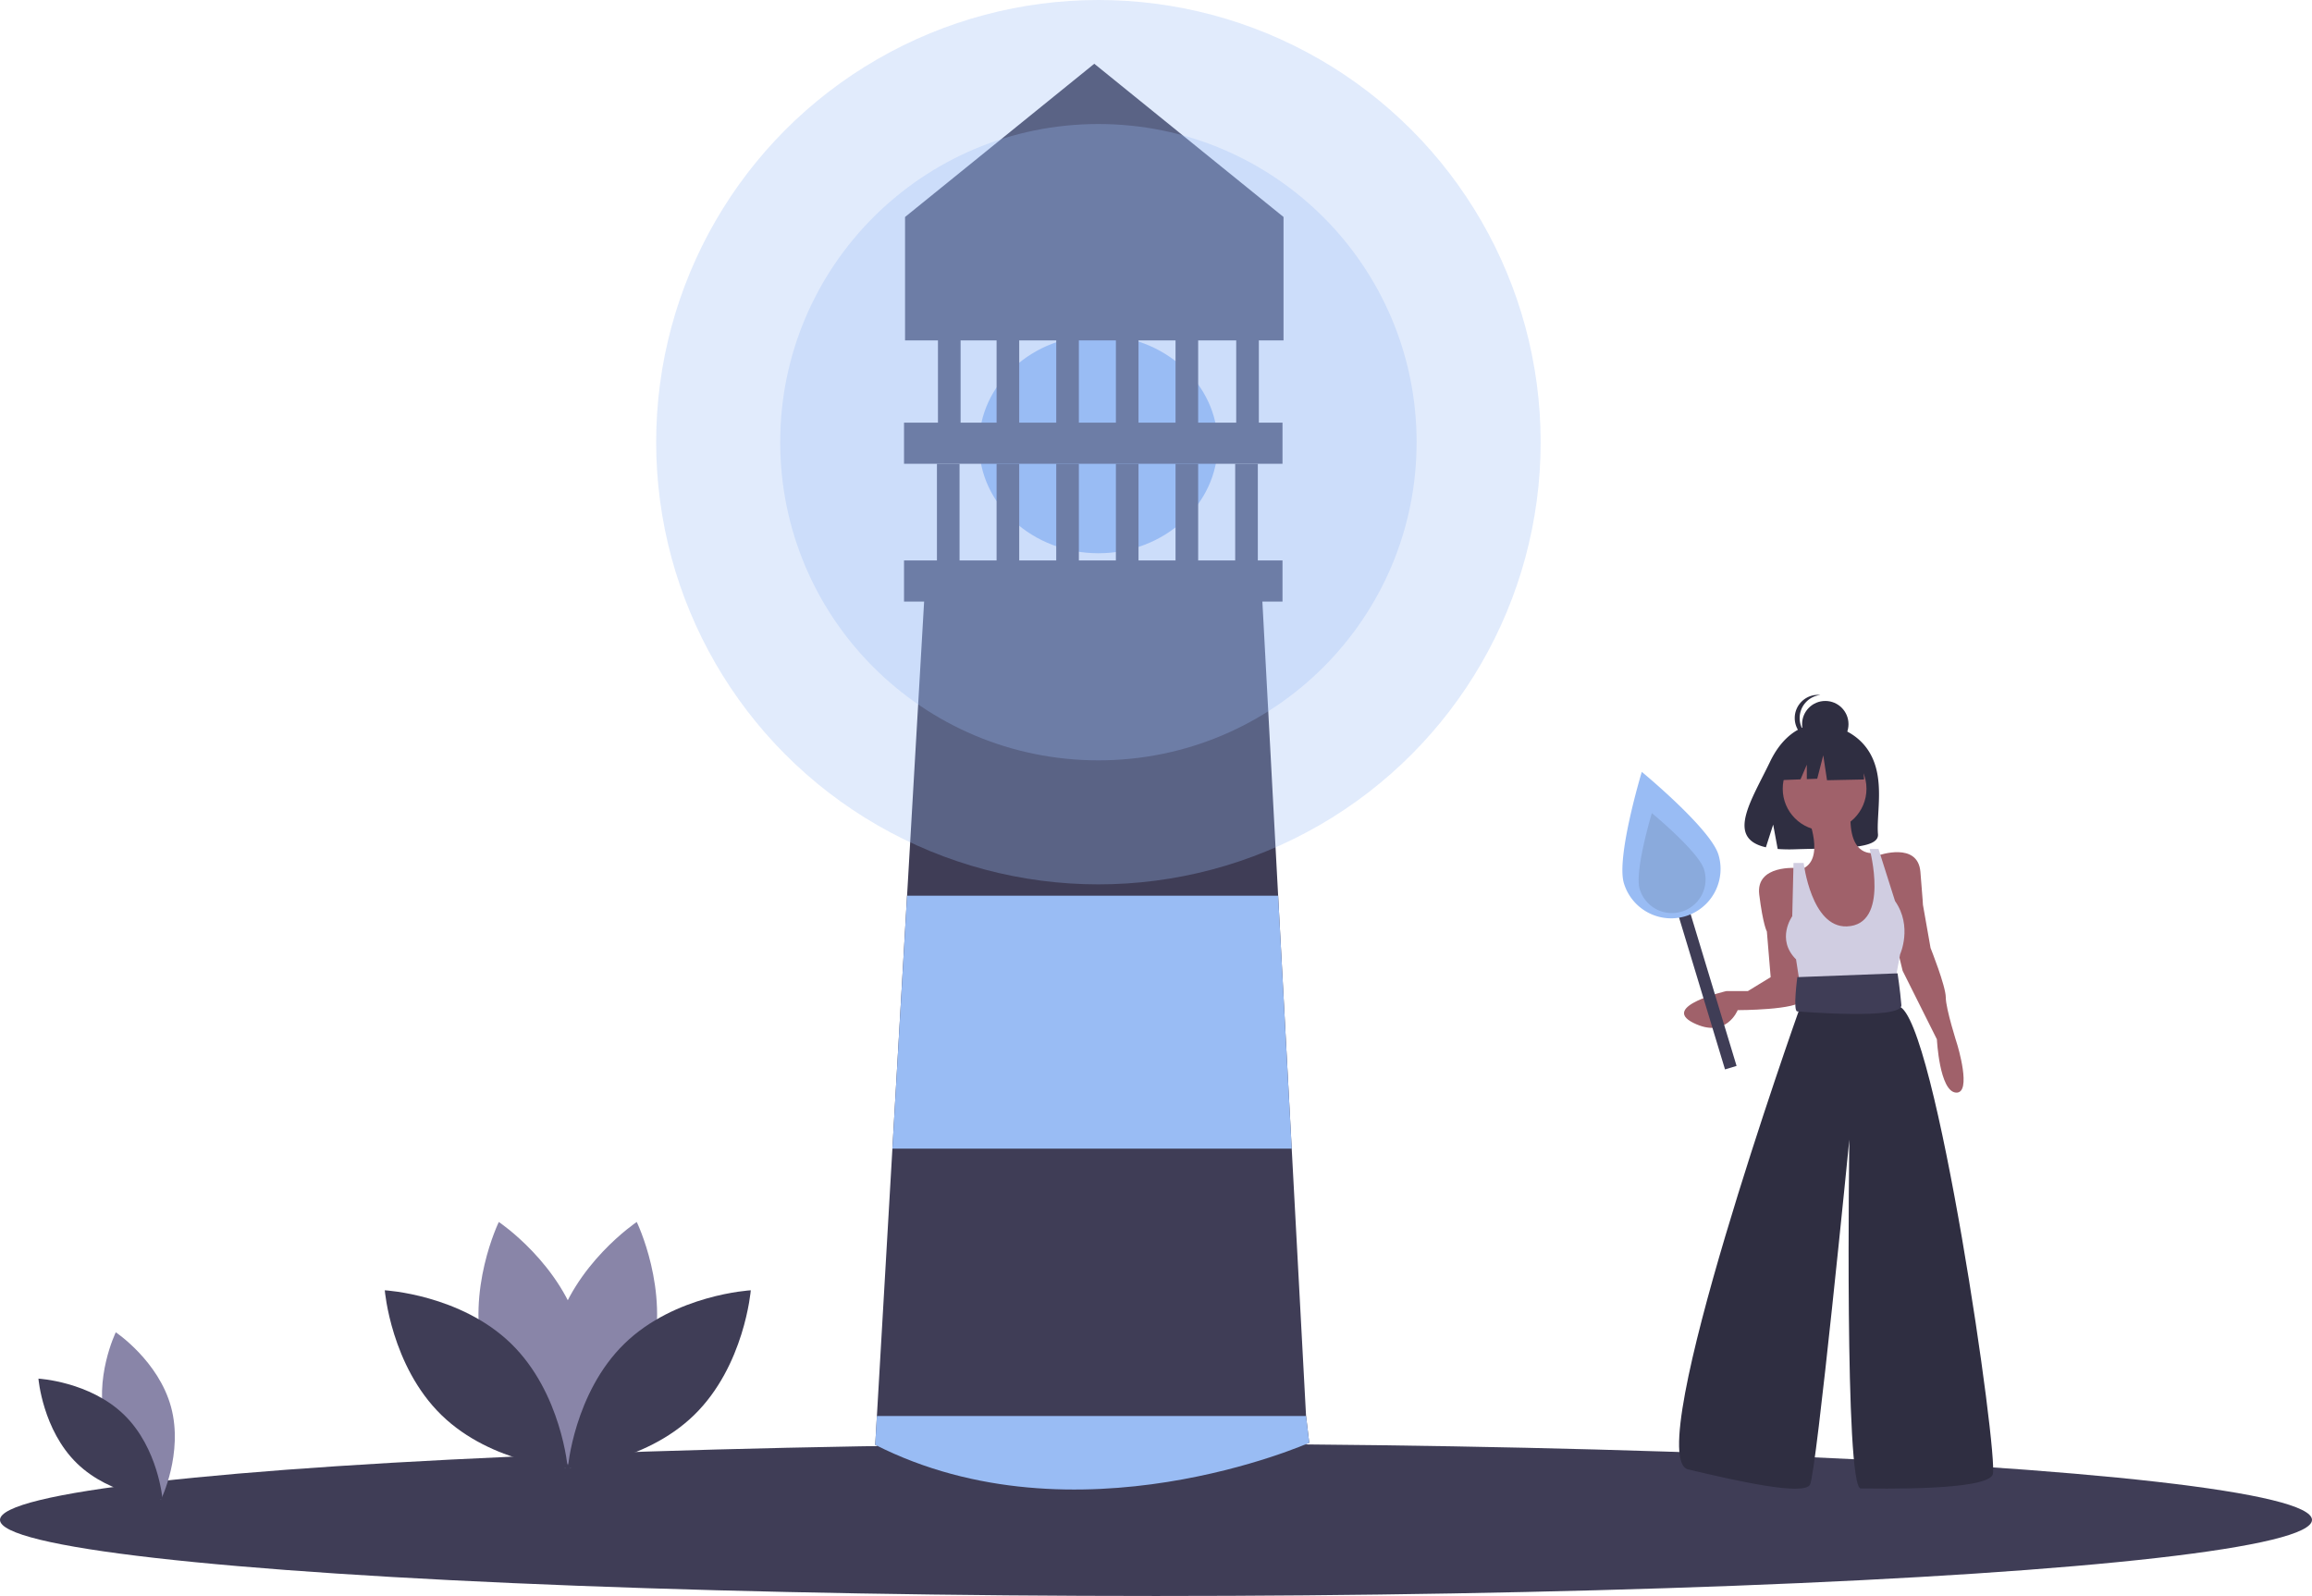 <svg xmlns="http://www.w3.org/2000/svg" id="bd4103a6-87b0-4a08-8ab5-5811762a7009" width="1124" height="776" data-name="Layer 1" viewBox="0 0 1124 776"><title>light_the_fire</title><ellipse cx="562" cy="739" fill="#3f3d56" rx="562" ry="37"/><ellipse cx="534" cy="216" fill="#99bcf4" rx="58" ry="53"/><path fill="#3f3d56" d="M674.5,763.5s-123.5,49.5-211,1l.81-14,7.54-130,7.13-123,8.52-147h164l7.88,147,6.6,123,6.97,130Z" transform="translate(-38 -62)"/><path fill="none" stroke="#2f2e41" stroke-miterlimit="10" d="M463.5,350.5" transform="translate(-38 -62)"/><path fill="#99bcf4" d="M674.5,763.5s-113.5,50.5-211,1l.81-14H672.95Z" transform="translate(-38 -62)"/><polygon fill="#99bcf4" points="627.98 558.5 433.85 558.5 440.98 435.5 621.38 435.5 627.98 558.5"/><rect width="184" height="20" x="439.5" y="272.5" fill="#3f3d56"/><rect width="184" height="20" x="439.5" y="205.5" fill="#3f3d56"/><rect width="11" height="52" x="455.5" y="225.5" fill="#3f3d56"/><rect width="11" height="52" x="484.5" y="225.5" fill="#3f3d56"/><rect width="11" height="52" x="513.5" y="225.5" fill="#3f3d56"/><rect width="11" height="52" x="542.5" y="225.5" fill="#3f3d56"/><rect width="11" height="52" x="571.5" y="225.5" fill="#3f3d56"/><rect width="11" height="68.5" x="484.5" y="146" fill="#3f3d56"/><rect width="11" height="68.5" x="513.5" y="146" fill="#3f3d56"/><rect width="11" height="68.5" x="542.5" y="146" fill="#3f3d56"/><rect width="11" height="68.5" x="571.5" y="146" fill="#3f3d56"/><rect width="11" height="52" x="600.5" y="225.5" fill="#3f3d56"/><rect width="11" height="61" x="456" y="154" fill="#3f3d56"/><rect width="11" height="61" x="601" y="154" fill="#3f3d56"/><polygon fill="#3f3d56" points="624 165.5 440 165.5 440 105.5 532 31 624 105.5 624 165.5"/><circle cx="534" cy="215" r="154.695" fill="#99bcf4" opacity=".3"/><circle cx="534" cy="215" r="215" fill="#99bcf4" opacity=".3"/><path fill="#8985a8" d="M89.409,754.734c6.073,22.45,26.875,36.354,26.875,36.354s10.955-22.495,4.882-44.945-26.875-36.354-26.875-36.354S83.335,732.284,89.409,754.734Z" transform="translate(-38 -62)"/><path fill="#3f3d56" d="M98.333,749.91c16.665,16.223,18.7,41.16,18.7,41.16S92.049,789.706,75.385,773.483,56.684,732.323,56.684,732.323,81.668,733.687,98.333,749.91Z" transform="translate(-38 -62)"/><path fill="#8985a8" d="M354.757,722.408c-8.953,33.096-39.62,53.593-39.62,53.593s-16.151-33.162-7.197-66.258,39.62-53.593,39.62-53.593S363.71,689.312,354.757,722.408Z" transform="translate(-38 -62)"/><path fill="#8985a8" d="M273.309,722.408c8.953,33.096,39.62,53.593,39.62,53.593s16.151-33.162,7.197-66.258-39.62-53.593-39.62-53.593S264.356,689.312,273.309,722.408Z" transform="translate(-38 -62)"/><path fill="#3f3d56" d="M286.465,715.295c24.568,23.916,27.568,60.679,27.568,60.679s-36.831-2.011-61.399-25.927S225.066,689.369,225.066,689.369,261.897,691.38,286.465,715.295Z" transform="translate(-38 -62)"/><path fill="#3f3d56" d="M341.601,715.295C317.034,739.211,314.033,775.975,314.033,775.975s36.831-2.011,61.399-25.927S403,689.369,403,689.369,366.169,691.38,341.601,715.295Z" transform="translate(-38 -62)"/><path fill="#2f2e41" d="M946.958,427.973c-7.884-13.322-23.483-13.943-23.483-13.943s-15.2-1.944-24.951,18.346c-9.088,18.912-21.632,37.171-2.019,41.598l3.543-11.026,2.194,11.847a76.737,76.737,0,0,0,8.391.143c21.003-.678,41.005.198,40.361-7.338C950.138,457.581,954.544,440.791,946.958,427.973Z" transform="translate(-38 -62)"/><circle cx="887.046" cy="383.501" r="20.358" fill="#a0616a"/><path fill="#a0616a" d="M916.718,458.765s9.253,21.591-3.084,25.91l12.338,40.715,20.975-1.234,5.552-13.572-1.234-20.358-1.851-13.572s-12.955,3.084-11.721-19.741Z" transform="translate(-38 -62)"/><path fill="#a0616a" d="M911.783,484.057s-20.358-1.851-18.507,12.955,3.701,17.89,3.701,17.89l1.851,22.208-11.104,6.786H877.236s-32.079,7.403-16.039,15.422,21.591-6.169,21.591-6.169,29.611,0,31.462-4.935S911.783,484.057,911.783,484.057Z" transform="translate(-38 -62)"/><path fill="#a0616a" d="M951.264,477.888s19.124-6.786,20.358,8.02,1.234,16.039,1.234,16.039l3.701,20.975s7.403,18.507,7.403,24.059,5.552,22.825,5.552,22.825,7.403,24.059-.617,23.442-9.253-25.91-9.253-25.91l-16.656-33.313-4.935-20.358Z" transform="translate(-38 -62)"/><path fill="#d0cde1" d="M914.867,481.59h-4.935l-.617,25.91s-8.02,11.104,1.851,20.975l2.468,16.039,45.034-1.851,3.084-16.656s6.169-13.572-2.468-25.91L951.264,474.804h-4.318s10.002,36.877-11.104,37.631C918.569,513.052,914.867,481.59,914.867,481.59Z" transform="translate(-38 -62)"/><path fill="#2f2e41" d="M916.101,541.429l-3.701,12.338S835.287,770.915,858.729,776.468s56.138,12.955,59.222,7.403,19.124-167.797,19.124-167.797-2.468,169.647,5.552,169.647,61.073,1.234,64.157-6.786-27.76-222.701-45.651-227.636l-4.935-11.104Z" transform="translate(-38 -62)"/><path fill="#3f3d56" d="M960.518,535.26l-48.735,1.851s-2.224,16.656,0,16.656c.617,0,51.203,4.318,50.586-3.084S960.518,535.26,960.518,535.26Z" transform="translate(-38 -62)"/><circle cx="887.384" cy="352.097" r="11.279" fill="#2f2e41"/><path fill="#2f2e41" d="M912.918,411.129a11.279,11.279,0,0,1,10.091-11.215,11.279,11.279,0,1,0,0,22.43A11.279,11.279,0,0,1,912.918,411.129Z" transform="translate(-38 -62)"/><polygon fill="#2f2e41" points="905.472 364.689 890.062 356.616 868.78 359.919 864.377 379.366 875.338 378.944 878.4 371.799 878.4 378.826 883.457 378.632 886.392 367.257 888.227 379.366 906.206 378.999 905.472 364.689"/><rect width="5.869" height="88.038" x="863.757" y="494.973" fill="#3f3d56" transform="translate(-156.961 212.121) rotate(-16.836)"/><path fill="#99bcf4" d="M873.438,477.548A24.01,24.01,0,0,1,827.475,491.456c-3.841-12.692,8.697-54.159,8.697-54.159S869.597,464.856,873.438,477.548Z" transform="translate(-38 -62)"/><path d="M866.435,484.754a16.346,16.346,0,1,1-31.29,9.468c-2.615-8.641,5.921-36.87,5.921-36.87S863.821,476.113,866.435,484.754Z" opacity=".1" transform="translate(-38 -62)"/></svg>